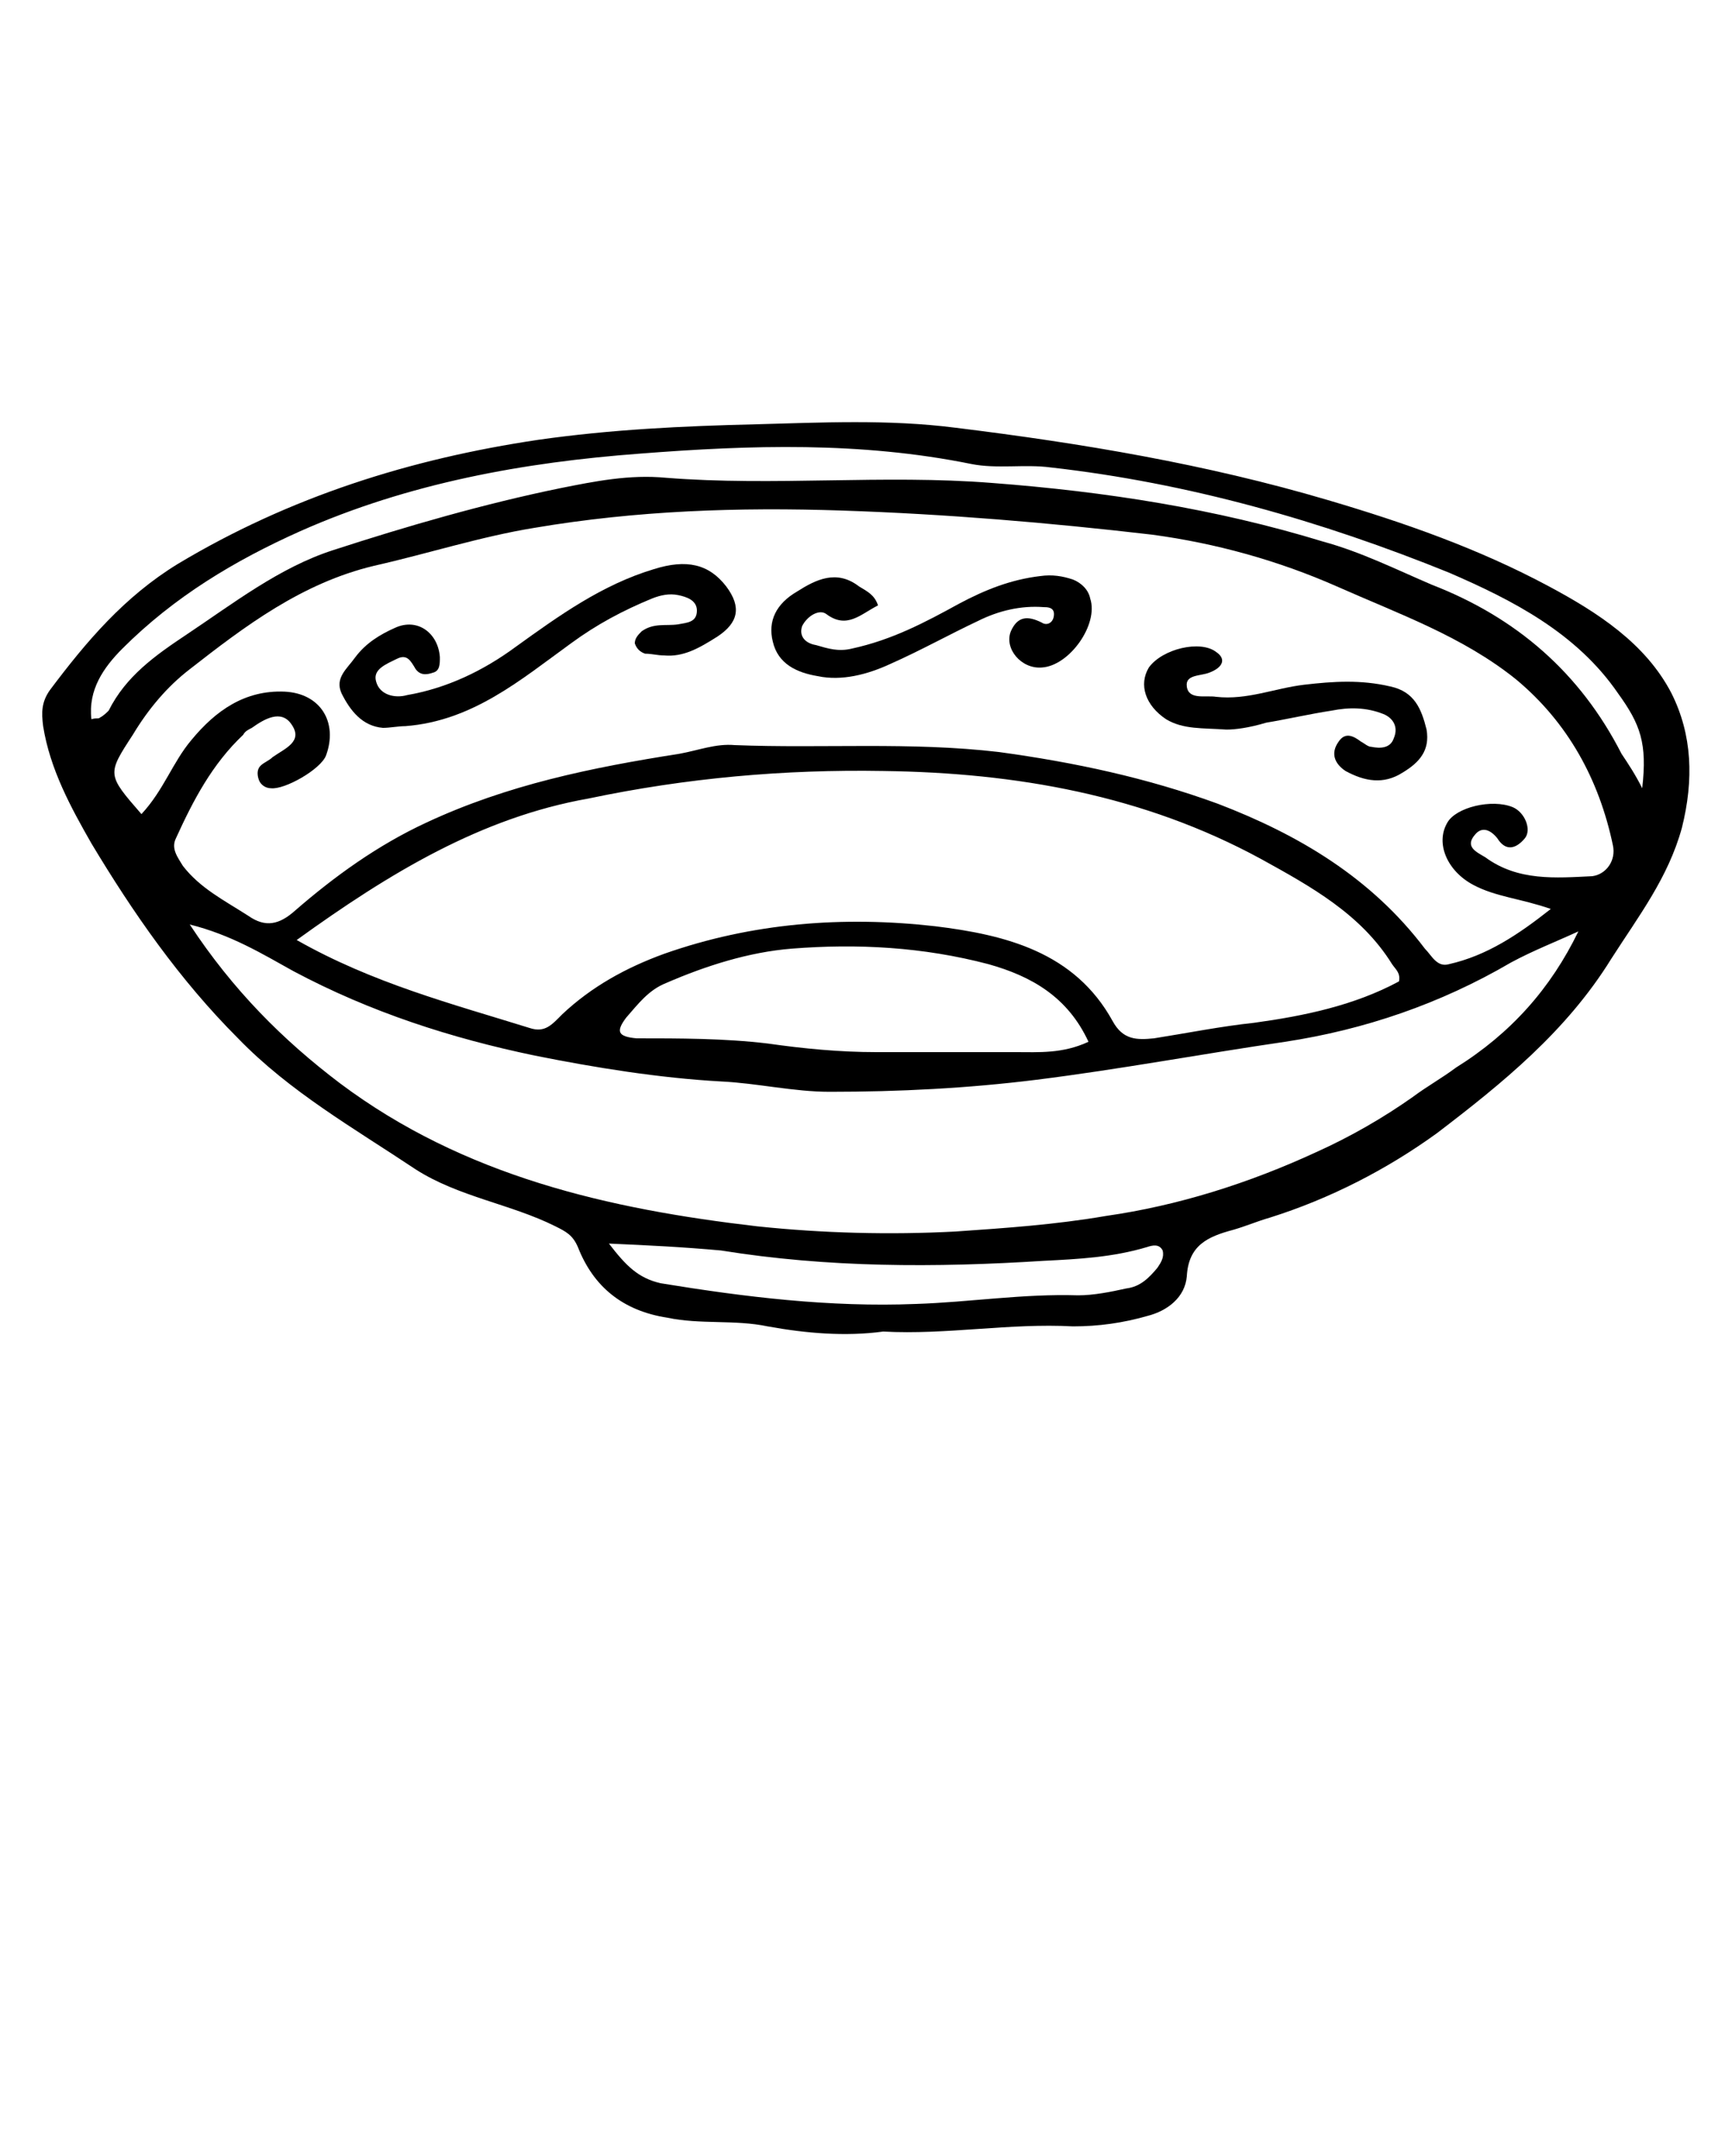 <svg xmlns="http://www.w3.org/2000/svg" xmlns:xlink="http://www.w3.org/1999/xlink" version="1.1" x="0px" y="0px" viewBox="0 0 100 125" style="enable-background:new 0 0 100 100;" xml:space="preserve"><path d="M51.2,77.2c-2.2,0.3-4.5,0.1-6.7-0.3c-1.9-0.4-3.9-0.1-5.8-0.5c-2.6-0.4-4.3-1.8-5.2-4.1c-0.3-0.7-0.7-0.9-1.3-1.2  c-2.6-1.3-5.6-1.7-8.1-3.3c-3.6-2.4-7.3-4.5-10.3-7.6c-3.4-3.4-6.1-7.3-8.5-11.3c-1.2-2.1-2.4-4.3-2.8-6.8c-0.1-0.8-0.1-1.4,0.4-2.1  c2.1-2.8,4.3-5.4,7.4-7.3c6.5-3.9,13.5-6.1,20.9-7.2c4.2-0.6,8.4-0.8,12.6-0.9c3.8-0.1,7.7-0.3,11.6,0.2c7.3,0.9,14.5,2.1,21.6,4.2  c4.4,1.3,8.7,2.8,12.8,5c2.8,1.5,5.6,3.3,7.1,6.2c1.2,2.4,1.3,5,0.6,7.8c-0.8,2.9-2.5,5.1-4.1,7.6c-2.6,4.2-6.3,7.2-10.1,10.1  c-2.9,2.1-6.2,3.8-9.7,4.9c-0.7,0.2-1.4,0.5-2.1,0.7c-1.5,0.4-2.6,0.9-2.7,2.7c-0.1,1.2-1.1,2-2.3,2.3c-1.4,0.4-2.8,0.6-4.3,0.6  C58.5,76.7,54.9,77.4,51.2,77.2z M8.2,47.2c1.3-1.4,1.8-3,2.9-4.3c1.4-1.7,3.1-2.9,5.4-2.8c2.1,0.1,3.1,1.8,2.4,3.7  c-0.3,0.8-2.4,2-3.2,1.9c-0.3,0-0.6-0.2-0.7-0.5c-0.1-0.3-0.1-0.6,0.1-0.8c0.2-0.2,0.5-0.3,0.7-0.5c0.7-0.5,1.8-0.9,1.1-1.9  c-0.6-0.9-1.6-0.3-2.3,0.2c-0.2,0.1-0.4,0.2-0.5,0.4c-1.8,1.7-2.9,3.8-3.9,6c-0.3,0.6,0.1,1.1,0.4,1.6c1,1.3,2.4,2,3.8,2.9  c1,0.7,1.8,0.5,2.7-0.3c2.3-2,4.8-3.8,7.6-5.1c4.7-2.2,9.6-3.2,14.7-4c1.1-0.2,2.1-0.6,3.2-0.5c5.1,0.2,10.2-0.2,15.3,0.4  c4.4,0.6,8.6,1.5,12.7,3c4.7,1.8,8.9,4.3,12,8.4c0.4,0.4,0.7,1.1,1.4,0.9c2.2-0.5,4-1.7,5.9-3.2c-1.7-0.6-3.2-0.7-4.5-1.4  c-1.5-0.8-2.2-2.4-1.5-3.6c0.5-0.9,2.6-1.4,3.8-0.9c0.7,0.3,1.1,1.3,0.7,1.8c-0.5,0.6-1.1,0.8-1.6,0c-0.4-0.5-0.9-0.7-1.3-0.2  c-0.6,0.7,0.1,1,0.6,1.3c1.9,1.4,4.1,1.2,6.2,1.1c0.8-0.1,1.4-0.9,1.2-1.8c-0.8-3.8-2.6-7.1-5.6-9.6c-3.1-2.5-6.8-3.8-10.4-5.4  c-3.4-1.5-7-2.5-10.7-3c-6-0.7-12-1.2-18-1.4c-6-0.2-11.9,0-17.8,1c-3.1,0.5-6.2,1.5-9.3,2.2c-4.2,1-7.5,3.5-10.7,6  c-1.3,1-2.4,2.3-3.3,3.8C6.2,44.9,6.2,44.9,8.2,47.2z M17.2,54.5c4.4,2.5,9,3.7,13.5,5.1c0.9,0.3,1.3-0.2,1.9-0.8  c1.7-1.6,3.7-2.7,5.9-3.5c5.1-1.8,10.4-2.2,15.7-1.6c4.1,0.5,8.1,1.5,10.3,5.5c0.6,1.1,1.4,1.1,2.4,1c1.9-0.3,3.9-0.7,5.8-0.9  c2.9-0.4,5.8-1,8.4-2.4c0.1-0.5-0.2-0.7-0.4-1c-1.8-2.9-4.7-4.5-7.6-6.1c-6.8-3.7-14.2-5-21.9-5.1c-5.7-0.1-11.4,0.4-17.1,1.6  C27.9,47.4,22.6,50.6,17.2,54.5z M91.5,54c-1.3,0.6-2.6,1.1-3.9,1.8c-4.1,2.4-8.5,3.9-13.1,4.6c-4.8,0.7-9.6,1.6-14.4,2.2  c-4,0.5-8,0.7-12,0.7c-2.1,0-4.2-0.5-6.3-0.6c-3.6-0.2-7.3-0.8-10.8-1.5c-4.8-1-9.5-2.5-14-4.9c-1.8-1-3.6-2.1-6-2.7  c2.5,3.8,5.4,6.7,8.7,9.2c7.2,5.4,15.6,7.3,24.2,8.3c3.8,0.4,7.7,0.5,11.5,0.3c2.9-0.2,5.8-0.4,8.7-0.9c4.2-0.6,8.3-1.9,12.2-3.7  c2-0.9,3.9-2,5.6-3.2c0.8-0.6,1.7-1.1,2.5-1.7C87.6,59.9,89.9,57.3,91.5,54z M95.2,45.7c0.3-2.6-0.1-3.7-1.4-5.5  c-2.4-3.5-6.1-5.4-9.8-7c-7.4-3-15.1-5.2-23.1-6.1c-1.5-0.2-3.1,0.1-4.6-0.2c-6.4-1.3-12.8-1.1-19.2-0.6c-6.7,0.5-13.4,1.7-19.7,4.5  c-3.8,1.7-7.3,3.8-10.3,6.8c-1.1,1.1-2,2.4-1.8,4.1c0.3-0.1,0.4,0,0.5-0.1c0.2-0.1,0.4-0.3,0.5-0.4c1-2,2.7-3.2,4.5-4.4  c2.7-1.8,5.4-3.9,8.5-4.9c4.3-1.4,8.8-2.7,13.2-3.6c2-0.4,4-0.8,6.1-0.6c6.3,0.5,12.6-0.2,18.9,0.3c6.6,0.5,13,1.5,19.2,3.4  c2.2,0.6,4.2,1.6,6.3,2.5c4.9,1.9,8.6,5.1,11,9.8C94.4,44.3,94.8,44.9,95.2,45.7z M63.1,60.4c-1.2-2.6-3.3-3.8-5.8-4.5  c-3.8-1-7.6-1.2-11.4-0.9c-2.5,0.2-5,1-7.3,2c-1,0.4-1.6,1.2-2.3,2c-0.6,0.8-0.5,1.1,0.6,1.2c2.5,0,5.1,0,7.6,0.3  c2.1,0.3,4.2,0.5,6.3,0.5c2.7,0,5.4,0,8.1,0C60.2,61,61.6,61.1,63.1,60.4z M35.3,72.1c1,1.3,1.7,2,3,2.3c4.9,0.8,9.8,1.4,14.8,1.2  c3.1-0.1,6.2-0.6,9.4-0.5c0.9,0,1.9-0.2,2.8-0.4c0.8-0.1,1.3-0.6,1.8-1.2c0.2-0.3,0.4-0.6,0.3-1c-0.2-0.4-0.6-0.3-0.9-0.2  c-2,0.6-4,0.7-6,0.8c-6.3,0.4-12.5,0.4-18.7-0.6C39.6,72.3,37.6,72.2,35.3,72.1z"/><path d="M38.5,38c-0.4,0-0.7-0.1-1.1-0.1c-0.3-0.1-0.5-0.3-0.6-0.6c0-0.3,0.2-0.5,0.4-0.7c0.7-0.5,1.4-0.3,2.1-0.4  c0.5-0.1,1.1-0.1,1.1-0.8c0-0.6-0.6-0.8-1.1-0.9c-0.5-0.1-1,0-1.5,0.2c-1.7,0.7-3.2,1.5-4.7,2.6c-2.9,2.1-5.7,4.5-9.6,4.8  c-0.4,0-0.9,0.1-1.3,0.1c-1.2-0.1-1.9-1-2.4-2c-0.4-0.9,0.3-1.4,0.8-2.1c0.6-0.8,1.4-1.3,2.3-1.7c1.3-0.6,2.5,0.3,2.6,1.7  c0,0.4,0,0.8-0.4,0.9c-0.3,0.1-0.7,0.2-1-0.2c-0.3-0.5-0.5-0.9-1.1-0.6c-0.6,0.3-1.4,0.6-1.2,1.3c0.2,0.8,1.1,1,1.8,0.8  c2.3-0.4,4.4-1.4,6.3-2.8c2.5-1.8,5-3.6,8-4.5c1.9-0.6,3.2-0.3,4.2,1c0.9,1.2,0.7,2.1-0.5,2.9C40.5,37.6,39.6,38.1,38.5,38z"/><path d="M50.9,35.1c-1,0.5-1.8,1.4-3,0.5c-0.4-0.3-1.1,0.1-1.4,0.7c-0.2,0.6,0.2,1,0.8,1.1c0.7,0.2,1.3,0.4,2.1,0.2  c2.3-0.5,4.2-1.5,6.2-2.6c1.5-0.8,3-1.4,4.7-1.6c0.7-0.1,1.3,0,1.9,0.2c0.5,0.2,0.9,0.6,1,1.1c0.5,1.5-1.2,3.9-2.8,4  c-1.2,0.1-2.2-1.1-1.8-2.1c0.4-0.9,1-0.9,1.8-0.5c0.3,0.2,0.7,0,0.7-0.5c0-0.4-0.4-0.4-0.6-0.4c-1.3-0.1-2.6,0.2-3.8,0.8  c-1.7,0.8-3.3,1.7-5.1,2.5c-1.3,0.6-2.8,1-4.2,0.7c-1.2-0.2-2.3-0.7-2.6-2c-0.3-1.2,0.2-2.2,1.4-2.9c1.1-0.7,2.3-1.3,3.6-0.3  C50.3,34.3,50.7,34.5,50.9,35.1z"/><path d="M71.1,42.3c-1.4-0.1-2.5,0-3.5-0.6c-1.2-0.8-1.6-2-1-3c0.8-1.1,3-1.6,3.9-0.9c0.6,0.4,0.4,0.9-0.4,1.2  c-0.5,0.2-1.4,0.1-1.3,0.8c0.1,0.8,1.1,0.5,1.7,0.6c1.8,0.2,3.4-0.5,5.1-0.7c1.7-0.2,3.3-0.3,5,0.1c1.4,0.3,1.8,1.3,2.1,2.5  c0.2,1.2-0.4,1.9-1.4,2.5c-1.1,0.7-2.2,0.5-3.3-0.1c-0.6-0.4-0.9-1-0.4-1.7c0.4-0.6,0.9-0.3,1.3,0c0.2,0.1,0.4,0.3,0.6,0.3  c0.5,0.1,1.1,0.1,1.3-0.5c0.3-0.7-0.1-1.2-0.6-1.4c-1-0.4-2-0.4-3-0.2c-1.3,0.2-2.6,0.5-3.8,0.7C72.4,42.2,71.6,42.3,71.1,42.3z"/></svg>